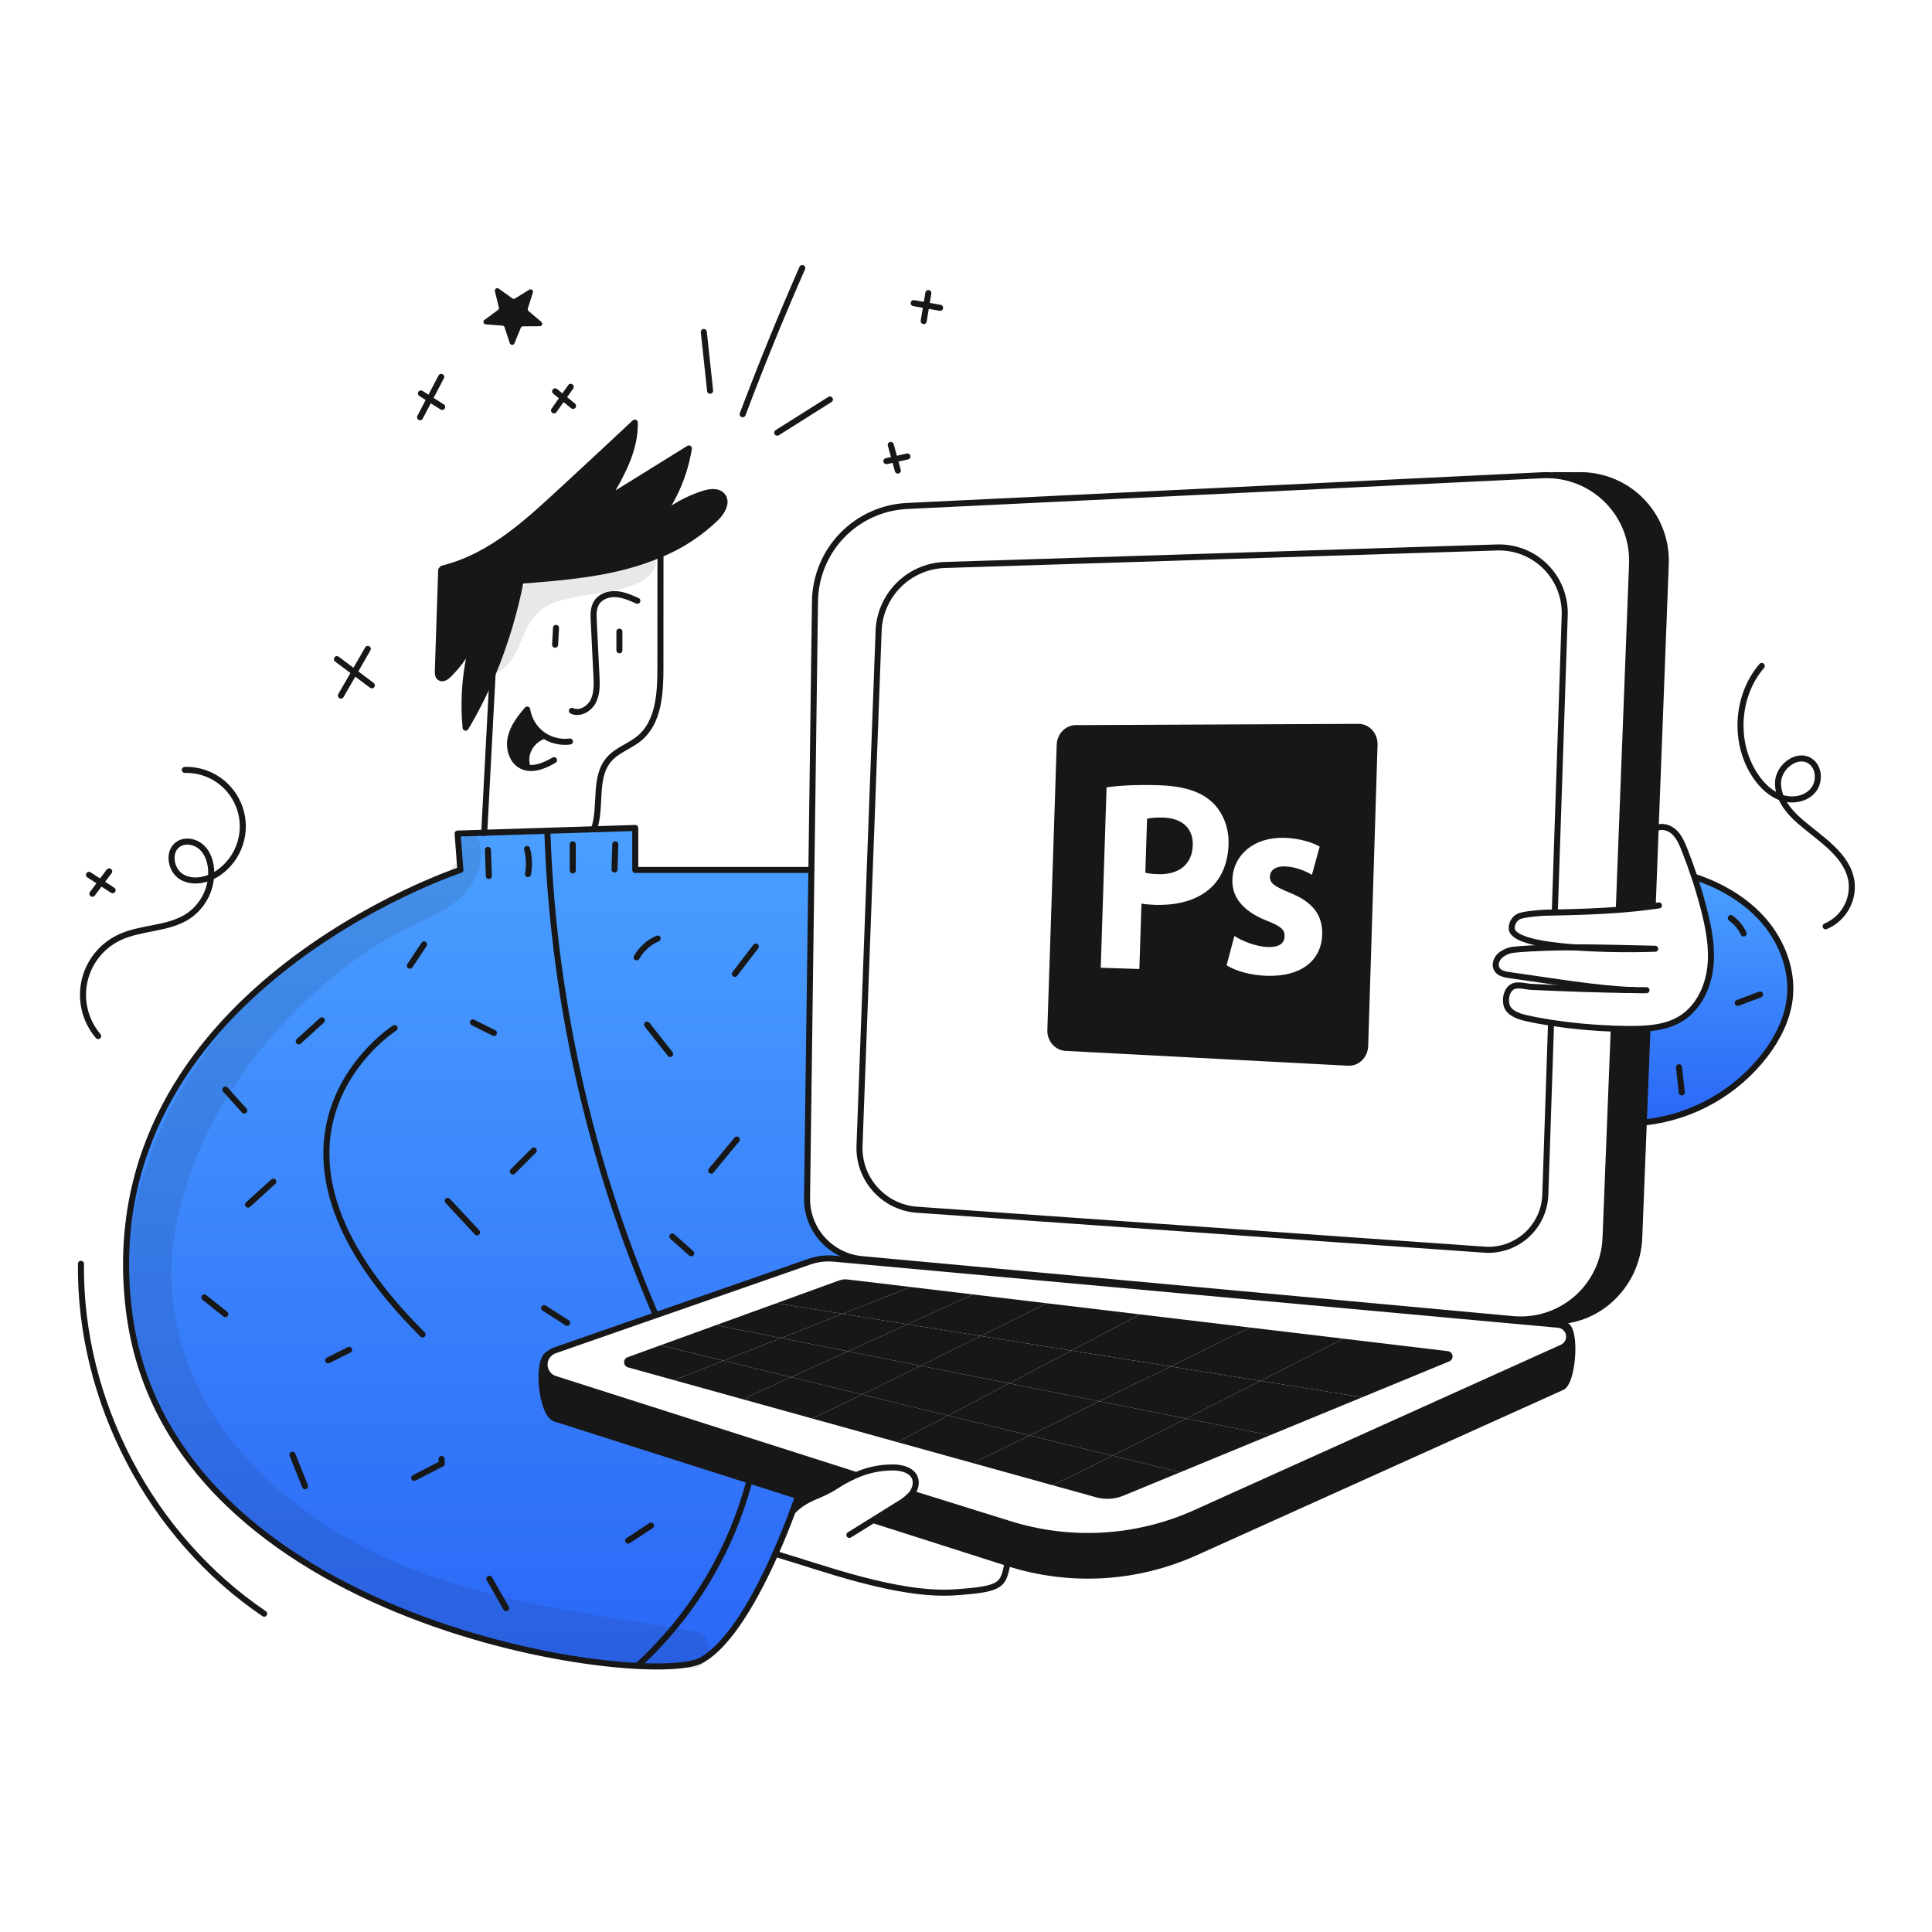 <svg width="960" height="960" viewBox="0 0 960 960" fill="none" xmlns="http://www.w3.org/2000/svg">
<g clip-path="url(#clip0_443_84)">
<path d="M846.599 451.559C845.23 446.299 843.699 441.07 841.98 435.909L842.305 435.801C855.394 440.154 867.764 447.363 876.705 457.862C885.646 468.361 890.887 482.356 889.331 496.062C888.159 506.304 883.343 515.867 877.089 524.081C869.932 533.386 860.976 541.156 850.754 546.929C840.532 552.701 829.253 556.358 817.589 557.681L816.789 557.651L818.581 512.051L816.917 511.116C823.317 510.731 829.651 509.559 835.078 506.26C843.617 501.05 848.512 491.16 849.772 481.234C851.032 471.308 849.099 461.25 846.599 451.559Z" fill="url(#paint0_linear_443_84)"/>
<path d="M827.706 280.218L822.693 411.453L821.255 449.194L821.413 450.287C815.779 451.055 810.195 451.627 804.552 452.06L804.424 450.46L810.963 280.213C811.394 269.281 807.587 258.605 800.337 250.411C793.087 242.218 782.954 237.14 772.051 236.238L772.061 236.09L783.239 236.14C789.12 235.856 794.997 236.799 800.494 238.908C805.992 241.018 810.99 244.248 815.172 248.393C819.354 252.539 822.628 257.509 824.786 262.988C826.943 268.466 827.938 274.334 827.706 280.218Z" fill="#171717"/>
<path d="M780.5 662.52C782.548 670.449 780.461 687.339 776.186 689.27L593.993 771.438C564.732 784.625 531.628 786.527 501.05 776.776L500.685 776.658L434.885 755.651L434.461 754.981C438.41 752.519 442.362 750.06 446.319 747.604C448.833 746.227 451.09 744.424 452.987 742.276L453.787 742.345L501.052 757.079C531.63 766.829 564.734 764.927 593.995 751.741L776.188 669.572C777.482 669.008 778.528 667.996 779.135 666.722C779.741 665.447 779.867 663.997 779.488 662.638L780.5 662.52Z" fill="#171717"/>
<path d="M816.793 557.648L814.528 615.106C813.582 639.265 792.828 658.589 768.75 656.373H756.9L756.871 656.668L751.68 656.195L751.749 655.466C757.453 655.993 763.204 655.352 768.652 653.583C774.101 651.815 779.132 648.955 783.439 645.179C787.746 641.403 791.239 636.789 793.705 631.619C796.171 626.448 797.559 620.83 797.783 615.106L801.84 512.048L801.87 511.132C804.844 511.241 807.75 511.29 810.537 511.29C812.654 511.28 814.791 511.241 816.919 511.113L818.583 512.048L816.793 557.648Z" fill="#171717"/>
<path d="M667.486 665.178L719.438 671.383C720.021 671.451 720.564 671.711 720.983 672.122C721.402 672.533 721.673 673.072 721.753 673.653C721.833 674.234 721.718 674.826 721.426 675.335C721.133 675.844 720.68 676.241 720.138 676.465L676.938 694.265L626.305 686.15C649.551 674.328 667.486 665.178 667.486 665.178Z" fill="#171717"/>
<path d="M621.187 659.652L667.487 665.177C667.487 665.177 649.552 674.327 626.309 686.146L581.645 678.985L621.187 659.652Z" fill="#171717"/>
<path d="M626.307 686.146L676.94 694.262L631.1 713.151L589.391 704.869C601.98 698.5 614.794 691.999 626.307 686.146Z" fill="#171717"/>
<path d="M546.246 696.291L581.646 678.986L626.31 686.147C614.797 691.997 601.983 698.497 589.397 704.869L546.246 696.291Z" fill="#171717"/>
<path d="M552.766 723.326C563.6 717.899 576.374 711.458 589.394 704.869L631.103 713.152L586.449 731.552L552.766 723.326Z" fill="#171717"/>
<path d="M586.45 731.549L558.174 743.199C553.889 744.962 549.138 745.246 544.674 744.006L522.721 737.906C523.371 737.906 535.633 731.888 552.77 723.32L586.45 731.549Z" fill="#171717"/>
<path d="M532.379 671.088L581.643 678.988L546.243 696.293L501.443 687.393C512 681.823 522.747 676.16 532.379 671.088Z" fill="#171717"/>
<path d="M581.643 678.985L532.379 671.085C551.633 660.931 566.446 653.111 566.446 653.111L621.186 659.65L581.643 678.985Z" fill="#171717"/>
<path d="M552.766 723.326L511.549 713.26L546.249 696.291L589.397 704.869C576.374 711.458 563.6 717.9 552.766 723.326Z" fill="#171717"/>
<path d="M483.42 727.009L511.549 713.26L552.766 723.326C535.629 731.894 523.366 737.912 522.717 737.912H522.7L483.42 727.009Z" fill="#171717"/>
<path d="M546.245 696.291L511.545 713.26L471.076 703.372C480.068 698.645 490.655 693.072 501.44 687.387L546.245 696.291Z" fill="#171717"/>
<path d="M520.067 647.578L566.445 653.113C566.445 653.113 551.632 660.933 532.378 671.087L487.32 663.858C505.845 654.679 520.067 647.578 520.067 647.578Z" fill="#171717"/>
<path d="M520.067 647.578C520.067 647.578 505.845 654.678 487.32 663.858L450.869 658.017L483.41 643.199H483.419L520.067 647.578Z" fill="#171717"/>
<path d="M511.549 713.259L483.42 727.008L445.887 716.588C446.94 716.066 457.087 710.748 471.08 703.371L511.549 713.259Z" fill="#171717"/>
<path d="M501.444 687.387C490.659 693.07 480.072 698.645 471.08 703.372L428.336 692.932C437.003 688.717 447.136 683.732 457.449 678.652L501.444 687.387Z" fill="#171717"/>
<path d="M457.449 678.652C467.649 673.619 478.033 668.478 487.321 663.859L532.379 671.088C522.747 676.16 512.002 681.823 501.444 687.388L457.449 678.652Z" fill="#171717"/>
<path d="M452.505 639.504L483.411 643.197L450.87 658.019L418.625 652.849L452.495 639.504H452.505Z" fill="#171717"/>
<path d="M421.324 671.472L450.87 658.018L487.321 663.859C478.033 668.478 467.653 673.619 457.449 678.652L421.324 671.472Z" fill="#171717"/>
<path d="M450.87 658.018L421.324 671.472L388.104 664.873L418.625 652.848L450.87 658.018Z" fill="#171717"/>
<path d="M421.324 671.473L457.449 678.653C447.137 683.735 437.003 688.718 428.336 692.933L393.1 684.326L421.324 671.473Z" fill="#171717"/>
<path d="M421.207 635.77L452.501 639.5L418.631 652.845L385.756 647.576L416.937 636.259C418.302 635.763 419.765 635.596 421.207 635.77Z" fill="#171717"/>
<path d="M393.1 684.324L428.339 692.931C413.97 699.931 403.628 704.858 403.185 704.731L370.861 695.769L371.275 694.262L393.1 684.324Z" fill="#171717"/>
<path d="M359.531 676.12L388.103 664.873L421.323 671.472L393.096 684.325L359.531 676.12Z" fill="#171717"/>
<path d="M445.887 716.59L403.188 704.732C403.63 704.86 413.972 699.932 428.341 692.932L471.085 703.372C457.085 710.75 446.94 716.068 445.887 716.59Z" fill="#171717"/>
<path d="M240.608 413.788L295.121 412.064L315.656 411.414V432.274H403.182L401.015 595.3C400.914 602.87 403.671 610.2 408.734 615.828C413.798 621.456 420.797 624.968 428.336 625.664L751.751 655.464L751.682 656.193L414.351 625.419C410.243 625.042 406.102 625.549 402.207 626.906L275.64 671.006C274.65 671.344 273.741 671.884 272.971 672.592L272.961 672.582C266.175 674.945 268.982 702.699 275.827 704.882L396.534 743.361L396.524 743.401C396.524 743.401 395.579 746.257 393.846 750.925C391.895 756.194 388.941 763.768 385.228 772.12C376.236 792.379 362.792 817.237 348.328 825.057C322.6 838.971 82.751 808.38 63.989 650.573C45.227 492.766 228.75 432.273 228.75 432.273L227.381 414.2L240.608 413.788Z" fill="url(#paint1_linear_443_84)"/>
<path d="M393.097 684.324L371.272 694.261L370.858 695.768L334.969 685.801L359.532 676.119L393.097 684.324Z" fill="#171717"/>
<path d="M388.104 664.872L359.532 676.119L328.184 668.467L355.79 658.451L388.104 664.872Z" fill="#171717"/>
<path d="M355.789 658.451L385.749 647.578L418.624 652.847L388.103 664.872L355.789 658.451Z" fill="#171717"/>
<path d="M359.531 676.121L334.968 685.801L312.04 679.438C311.5 679.287 311.021 678.967 310.674 678.527C310.327 678.086 310.128 677.546 310.107 676.985C310.086 676.424 310.244 675.871 310.558 675.406C310.872 674.94 311.326 674.587 311.853 674.396L328.183 668.467L359.531 676.121Z" fill="#171717"/>
<path d="M328.184 275.44C322.458 277.875 316.558 279.876 310.534 281.428C293.772 285.791 276.399 287.17 259.124 288.528L258.73 288.637C255.607 304.568 250.895 320.146 244.666 335.137C240.882 344.265 236.434 353.103 231.36 361.581C229.93 346.364 231.42 331.013 235.752 316.355C232.742 323.467 228.362 329.916 222.86 335.334C221.698 336.486 219.906 337.639 218.576 336.703C217.576 336.014 217.522 334.595 217.562 333.394C218.122 316.69 218.677 299.987 219.226 283.283L219.778 282.554C244.941 276.32 263.309 258.326 282.357 240.746C293.423 230.534 304.447 220.281 315.429 209.988C315.754 223.698 308.545 236.324 301.562 248.133C315.144 239.702 328.722 231.271 342.297 222.841C340.274 235.342 335.316 247.186 327.829 257.399C334.222 251.968 341.633 247.863 349.629 245.325C352.811 244.32 356.858 243.798 358.976 246.388C361.596 249.609 358.818 254.336 355.876 257.271C347.88 265.028 338.483 271.194 328.184 275.44Z" fill="#171717"/>
<path d="M275.826 704.89C268.981 702.703 266.174 674.949 272.96 672.59L272.97 672.6C272.019 673.494 271.318 674.621 270.937 675.869C270.555 677.117 270.506 678.444 270.795 679.717C271.083 680.99 271.699 682.165 272.582 683.127C273.464 684.089 274.583 684.803 275.826 685.2L424.435 732.632L424.721 733.302C421.502 734.733 418.406 736.426 415.463 738.364C406.835 744.017 401.123 743.633 393.845 750.941C395.578 746.273 396.523 743.417 396.523 743.417L396.533 743.377L275.826 704.89Z" fill="#171717"/>
<path d="M259.299 380.6C254.414 378.187 252.592 371.815 253.774 366.506C254.956 361.197 258.442 356.727 261.958 352.57C262.73 357.467 265.371 361.873 269.325 364.862C269.532 365.009 269.739 365.167 269.946 365.305L269.394 365.975C263.426 368.575 260.087 375.045 262.106 381.24L262.057 381.486C261.099 381.331 260.169 381.032 259.299 380.6V380.6Z" fill="#171717"/>
<path d="M801.841 512.049L797.784 615.107C797.56 620.831 796.173 626.449 793.707 631.619C791.241 636.79 787.748 641.403 783.441 645.18C779.134 648.956 774.102 651.816 768.654 653.584C763.206 655.353 757.454 655.993 751.75 655.467L428.335 625.667C420.796 624.971 413.797 621.458 408.733 615.83C403.669 610.201 400.913 602.871 401.014 595.3L403.181 432.273L404.964 298.773C405.125 286.543 409.944 274.835 418.439 266.036C426.934 257.237 438.466 252.01 450.682 251.42L766.499 236.145C768.351 236.055 770.207 236.088 772.054 236.245C782.958 237.148 793.091 242.225 800.341 250.419C807.591 258.612 811.398 269.288 810.966 280.22L804.427 450.467" stroke="#171717" stroke-width="3" stroke-linecap="round" stroke-linejoin="round"/>
<path d="M770.691 508.937L767.854 593.666C767.725 597.532 766.804 601.33 765.15 604.827C763.496 608.324 761.142 611.444 758.235 613.996C755.328 616.548 751.929 618.477 748.247 619.665C744.566 620.852 740.68 621.272 736.83 620.9L454.888 601.053C447.193 600.308 440.06 596.696 434.905 590.934C429.751 585.172 426.952 577.683 427.066 569.953L436.55 314.308C436.679 305.542 440.179 297.162 446.325 290.91C452.47 284.658 460.788 281.013 469.55 280.733L743.869 272.033C748.329 271.889 752.771 272.662 756.919 274.305C761.068 275.948 764.835 278.424 767.988 281.582C771.141 284.74 773.612 288.511 775.248 292.663C776.884 296.814 777.651 301.257 777.5 305.717L772.6 452.257" stroke="#171717" stroke-width="3" stroke-linecap="round" stroke-linejoin="round"/>
<path d="M424.435 732.623L275.826 685.191C274.321 684.725 273.002 683.795 272.058 682.533C271.115 681.271 270.596 679.743 270.575 678.168C270.554 676.592 271.033 675.051 271.943 673.765C272.853 672.478 274.147 671.513 275.639 671.009L402.206 626.909C406.102 625.552 410.242 625.045 414.35 625.422L751.681 656.2L756.872 656.673L774.284 658.259C775.59 658.376 776.821 658.922 777.784 659.813C778.746 660.704 779.386 661.889 779.603 663.183C779.82 664.476 779.602 665.805 778.984 666.962C778.365 668.118 777.381 669.037 776.184 669.575L593.992 751.74C564.731 764.926 531.627 766.828 501.049 757.078L453.784 742.344" stroke="#171717" stroke-width="3" stroke-linecap="round" stroke-linejoin="round"/>
<path d="M396.524 743.407C396.524 743.407 395.579 746.263 393.846 750.931C391.895 756.2 388.941 763.774 385.228 772.126C376.236 792.385 362.792 817.243 348.328 825.063C322.6 838.97 82.751 808.379 63.989 650.572C45.227 492.765 228.75 432.272 228.75 432.272L227.381 414.199L240.608 413.786L295.121 412.062L315.656 411.412V432.272H403.182" stroke="#171717" stroke-width="3" stroke-linecap="round" stroke-linejoin="round"/>
<path d="M196.072 510.828C196.072 510.828 111.264 565.055 209.978 663.081" stroke="#171717" stroke-width="3" stroke-linecap="round" stroke-linejoin="round"/>
<path d="M818.585 512.049L816.793 557.649L814.528 615.107C813.582 639.266 792.828 658.59 768.75 656.374H756.9" stroke="#171717" stroke-width="3" stroke-linecap="round" stroke-linejoin="round"/>
<path d="M772.061 236.1L783.239 236.15C789.12 235.866 794.995 236.809 800.493 238.918C805.99 241.027 810.988 244.257 815.17 248.401C819.352 252.546 822.626 257.516 824.784 262.994C826.942 268.472 827.937 274.339 827.706 280.223L822.693 411.458L821.255 449.199" stroke="#171717" stroke-width="3" stroke-linecap="round" stroke-linejoin="round"/>
<path d="M400.227 744.551L396.533 743.369L275.826 704.89C268.981 702.703 266.174 674.949 272.96 672.59" stroke="#171717" stroke-width="3" stroke-linecap="round" stroke-linejoin="round"/>
<path d="M777.516 658.451C778.916 658.579 779.889 660.145 780.5 662.518C782.548 670.447 780.461 687.337 776.186 689.268L593.993 771.436C564.732 784.624 531.628 786.525 501.05 776.774L500.685 776.656L434.885 755.649" stroke="#171717" stroke-width="3" stroke-linecap="round" stroke-linejoin="round"/>
<path d="M393.846 750.932C401.124 743.624 406.836 744.008 415.464 738.355C418.406 736.417 421.502 734.724 424.722 733.293C430.925 730.439 437.695 729.032 444.522 729.176C448.481 729.334 453.022 730.584 454.558 734.238C455.658 736.878 454.745 740.01 452.992 742.275C451.094 744.424 448.838 746.227 446.324 747.603C442.374 750.065 438.422 752.524 434.466 754.98C430.332 757.55 426.193 760.124 422.047 762.701" stroke="#171717" stroke-width="3" stroke-linecap="round" stroke-linejoin="round"/>
<path d="M385.75 772.234C407.831 778.724 445.887 793.084 474.202 791.234C498.519 789.649 498.282 787.502 500.666 776.707" stroke="#171717" stroke-width="3" stroke-linecap="round" stroke-linejoin="round"/>
<path d="M258.73 288.639C255.607 304.57 250.895 320.148 244.666 335.139C240.882 344.267 236.434 353.105 231.36 361.583C229.93 346.366 231.42 331.015 235.752 316.357C232.742 323.469 228.362 329.918 222.86 335.336C221.698 336.488 219.906 337.641 218.576 336.705C217.576 336.016 217.522 334.597 217.562 333.396C218.122 316.692 218.677 299.988 219.226 283.285" stroke="#171717" stroke-width="3" stroke-linecap="round" stroke-linejoin="round"/>
<path d="M219.777 282.552C244.94 276.318 263.308 258.324 282.356 240.744C293.423 230.532 304.447 220.279 315.428 209.986C315.753 223.696 308.544 236.322 301.561 248.131C315.143 239.7 328.722 231.269 342.296 222.839C340.274 235.342 335.316 247.186 327.828 257.4C334.222 251.969 341.632 247.865 349.628 245.326C352.81 244.321 356.857 243.799 358.975 246.389C361.595 249.61 358.817 254.337 355.875 257.272C347.882 265.029 338.487 271.196 328.19 275.443C322.465 277.878 316.565 279.879 310.54 281.431C293.778 285.794 276.405 287.173 259.13 288.531" stroke="#171717" stroke-width="3" stroke-linecap="round" stroke-linejoin="round"/>
<path d="M328.184 275.4V275.439C328.174 294.281 328.164 313.114 328.154 331.939C328.154 344.496 327.386 358.767 317.754 366.823C313.066 370.733 306.782 372.623 302.744 377.194C294.737 386.245 299.13 400.644 295.121 412.039" stroke="#171717" stroke-width="3" stroke-linecap="round" stroke-linejoin="round"/>
<path d="M284.18 353.227C288.11 355.02 292.896 352.227 294.817 348.362C296.738 344.497 296.58 339.971 296.363 335.657C295.919 326.626 295.473 317.598 295.024 308.573C294.876 305.48 294.777 302.173 296.393 299.532C298.343 296.36 302.393 294.991 306.093 295.232C309.793 295.473 313.293 297.004 316.693 298.521" stroke="#171717" stroke-width="3" stroke-linecap="round" stroke-linejoin="round"/>
<path d="M307.777 323.129V313.852" stroke="#171717" stroke-width="3" stroke-linecap="round" stroke-linejoin="round"/>
<path d="M275.826 320.342C275.984 317.565 276.135 314.785 276.279 312" stroke="#171717" stroke-width="3" stroke-linecap="round" stroke-linejoin="round"/>
<path d="M283.201 368.462C278.545 369.063 273.829 367.939 269.945 365.301C269.738 365.163 269.531 365.001 269.324 364.858C265.369 361.869 262.728 357.463 261.957 352.566C258.441 356.723 254.957 361.194 253.773 366.502C252.589 371.81 254.413 378.183 259.298 380.596C260.168 381.028 261.097 381.327 262.056 381.482C266.456 382.211 271.274 380.082 275.283 377.71" stroke="#171717" stroke-width="3" stroke-linecap="round" stroke-linejoin="round"/>
<path d="M262.108 381.238C260.089 375.038 263.428 368.573 269.396 365.973" stroke="#171717" stroke-width="3" stroke-linecap="round" stroke-linejoin="round"/>
<path d="M244.754 335.174C243.366 361.382 241.984 387.586 240.608 413.788C240.608 413.847 240.598 413.906 240.598 413.965" stroke="#171717" stroke-width="3" stroke-linecap="round" stroke-linejoin="round"/>
<path d="M811.4 491.958C794.962 491.758 779.214 491.198 761.053 490.381C757.921 490.243 753.981 488.767 751.322 490.441C748.663 492.115 747.835 496.141 748.545 499.196C749.49 503.244 754.208 504.947 758.255 505.873C762.205 506.773 766.43 507.558 770.793 508.238C781.09 509.799 791.468 510.766 801.876 511.132C804.85 511.241 807.756 511.29 810.543 511.29C812.66 511.28 814.797 511.242 816.925 511.114C823.325 510.729 829.659 509.556 835.086 506.257C843.625 501.047 848.52 491.157 849.78 481.231C851.04 471.305 849.101 461.249 846.599 451.558C845.23 446.298 843.699 441.068 841.98 435.907C840.434 431.209 838.743 426.558 836.908 421.952C835.708 418.919 834.377 415.826 832.023 413.571C829.669 411.316 826.015 410.084 823.061 411.463" stroke="#171717" stroke-width="3" stroke-linecap="round" stroke-linejoin="round"/>
<path d="M811.4 491.957C813.714 492.035 815.96 492.065 818.126 492.026C815.857 492.016 813.621 491.986 811.4 491.957Z" stroke="#171717" stroke-width="3" stroke-linecap="round" stroke-linejoin="round"/>
<path d="M782.045 470.725C771.802 470.734 761.658 471.01 752.617 471.867C750.064 472.073 747.629 473.029 745.617 474.615C743.658 476.23 742.525 479.126 743.677 481.381C744.987 483.951 748.385 484.316 751.241 484.71C771.313 487.458 793.374 491.348 811.398 491.959" stroke="#171717" stroke-width="3" stroke-linecap="round" stroke-linejoin="round"/>
<path d="M782.047 470.725C795.496 471.648 808.984 471.885 822.457 471.434C810.54 471.227 796.19 470.715 782.047 470.725Z" stroke="#171717" stroke-width="3" stroke-linecap="round" stroke-linejoin="round"/>
<path d="M824.316 449.883C823.341 450.021 822.376 450.159 821.416 450.283C815.782 451.051 810.198 451.623 804.555 452.056C794.371 452.844 783.971 453.189 772.625 453.425C771.197 453.445 769.749 453.474 768.282 453.504C765.829 453.553 756.463 454.242 754.375 455.533C753.318 456.144 752.458 457.044 751.894 458.128C751.331 459.211 751.088 460.432 751.194 461.649C751.933 466.908 766.066 469.518 782.05 470.72" stroke="#171717" stroke-width="3" stroke-linecap="round" stroke-linejoin="round"/>
<path d="M842.3 435.801C855.389 440.154 867.759 447.363 876.7 457.862C885.641 468.361 890.882 482.356 889.326 496.062C888.154 506.304 883.338 515.867 877.084 524.081C869.927 533.386 860.971 541.156 850.749 546.929C840.527 552.701 829.248 556.358 817.584 557.681" stroke="#171717" stroke-width="3" stroke-linecap="round" stroke-linejoin="round"/>
<path d="M305.365 432.039L305.738 419.523" stroke="#171717" stroke-width="3" stroke-linecap="round" stroke-linejoin="round"/>
<path d="M284.6 432.504V419.527" stroke="#171717" stroke-width="3" stroke-linecap="round" stroke-linejoin="round"/>
<path d="M262.353 434.359C263.122 430.205 262.964 425.931 261.889 421.846" stroke="#171717" stroke-width="3" stroke-linecap="round" stroke-linejoin="round"/>
<path d="M242.9 435.287L242.434 422.309" stroke="#171717" stroke-width="3" stroke-linecap="round" stroke-linejoin="round"/>
<path d="M365.15 483.906L375.55 470.328" stroke="#171717" stroke-width="3" stroke-linecap="round" stroke-linejoin="round"/>
<path d="M333 523.723L321.52 509.131" stroke="#171717" stroke-width="3" stroke-linecap="round" stroke-linejoin="round"/>
<path d="M316.346 475.725C318.709 471.545 322.37 468.25 326.775 466.34" stroke="#171717" stroke-width="3" stroke-linecap="round" stroke-linejoin="round"/>
<path d="M271.98 413.174C274.745 495.453 292.825 576.496 325.292 652.149" stroke="#171717" stroke-width="3" stroke-linecap="round" stroke-linejoin="round"/>
<path d="M366.135 566.229L353.369 581.663" stroke="#171717" stroke-width="3" stroke-linecap="round" stroke-linejoin="round"/>
<path d="M343.46 622.762L334.074 614.42" stroke="#171717" stroke-width="3" stroke-linecap="round" stroke-linejoin="round"/>
<path d="M245.436 513.267L235.008 508.053" stroke="#171717" stroke-width="3" stroke-linecap="round" stroke-linejoin="round"/>
<path d="M203.656 479.852L210.712 469.262" stroke="#171717" stroke-width="3" stroke-linecap="round" stroke-linejoin="round"/>
<path d="M237.057 612.367L222.473 596.711" stroke="#171717" stroke-width="3" stroke-linecap="round" stroke-linejoin="round"/>
<path d="M254.82 582.09L265.249 571.662" stroke="#171717" stroke-width="3" stroke-linecap="round" stroke-linejoin="round"/>
<path d="M281.84 657.321L270.395 649.982" stroke="#171717" stroke-width="3" stroke-linecap="round" stroke-linejoin="round"/>
<path d="M312.113 765.532L323.478 758.072" stroke="#171717" stroke-width="3" stroke-linecap="round" stroke-linejoin="round"/>
<path d="M251.5 799.108L243.164 784.508" stroke="#171717" stroke-width="3" stroke-linecap="round" stroke-linejoin="round"/>
<path d="M205.809 734.342L219.521 727.278L219.412 724.955" stroke="#171717" stroke-width="3" stroke-linecap="round" stroke-linejoin="round"/>
<path d="M151.581 738.514L145.324 722.871" stroke="#171717" stroke-width="3" stroke-linecap="round" stroke-linejoin="round"/>
<path d="M163.053 675.944L173.481 670.73" stroke="#171717" stroke-width="3" stroke-linecap="round" stroke-linejoin="round"/>
<path d="M111.955 653L101.527 644.66" stroke="#171717" stroke-width="3" stroke-linecap="round" stroke-linejoin="round"/>
<path d="M123.244 598.576L135.808 587.16" stroke="#171717" stroke-width="3" stroke-linecap="round" stroke-linejoin="round"/>
<path d="M121.354 551.838L111.967 541.412" stroke="#171717" stroke-width="3" stroke-linecap="round" stroke-linejoin="round"/>
<path d="M148.453 517.438L159.924 507.01" stroke="#171717" stroke-width="3" stroke-linecap="round" stroke-linejoin="round"/>
<path d="M835.667 542.813L834.277 530.299" stroke="#171717" stroke-width="3" stroke-linecap="round" stroke-linejoin="round"/>
<path d="M863.477 498.318L874.6 494.146" stroke="#171717" stroke-width="3" stroke-linecap="round" stroke-linejoin="round"/>
<path d="M317.078 827.424C343.695 802.969 362.805 771.448 372.178 736.539" stroke="#171717" stroke-width="3" stroke-linecap="round" stroke-linejoin="round"/>
<path d="M860.033 456.213C862.781 458.16 864.973 460.789 866.395 463.842" stroke="#171717" stroke-width="3" stroke-linecap="round" stroke-linejoin="round"/>
<path d="M386.199 214.999L412.381 198.49" stroke="#171717" stroke-width="3" stroke-linecap="round" stroke-linejoin="round"/>
<path d="M369.023 205.838C378.25 181.362 388.124 157.145 398.644 133.186" stroke="#171717" stroke-width="3" stroke-linecap="round" stroke-linejoin="round"/>
<path d="M352.845 194.165L349.717 164.965" stroke="#171717" stroke-width="3" stroke-linecap="round" stroke-linejoin="round"/>
<path d="M440.441 229.148L450.882 226.828" stroke="#171717" stroke-width="3" stroke-linecap="round" stroke-linejoin="round"/>
<path d="M446.134 233.817L442.607 221.068" stroke="#171717" stroke-width="3" stroke-linecap="round" stroke-linejoin="round"/>
<path d="M467.124 152.942L454 150.615" stroke="#171717" stroke-width="3" stroke-linecap="round" stroke-linejoin="round"/>
<path d="M458.979 159.537L461.298 145.615" stroke="#171717" stroke-width="3" stroke-linecap="round" stroke-linejoin="round"/>
<path d="M40.221 627.967C39.468 696.115 74.821 763.634 131.26 801.837" stroke="#171717" stroke-width="3" stroke-linecap="round" stroke-linejoin="round"/>
<path d="M284.74 201.683L275.84 194.455" stroke="#171717" stroke-width="3" stroke-linecap="round" stroke-linejoin="round"/>
<path d="M275.287 203.907L283.587 192.207" stroke="#171717" stroke-width="3" stroke-linecap="round" stroke-linejoin="round"/>
<path d="M184.759 340.535L167.406 327.521" stroke="#171717" stroke-width="3" stroke-linecap="round" stroke-linejoin="round"/>
<path d="M169.4 345.63L182.76 322.43" stroke="#171717" stroke-width="3" stroke-linecap="round" stroke-linejoin="round"/>
<path d="M219.711 202.2L209.162 195.5" stroke="#171717" stroke-width="3" stroke-linecap="round" stroke-linejoin="round"/>
<path d="M208.719 207.325L219.233 187.281" stroke="#171717" stroke-width="3" stroke-linecap="round" stroke-linejoin="round"/>
<path d="M91.834 382.549C97.858 382.392 103.773 384.177 108.704 387.641C113.635 391.105 117.321 396.063 119.218 401.782C121.114 407.502 121.121 413.68 119.236 419.404C117.351 425.128 113.674 430.093 108.75 433.567C103.371 437.361 95.858 439.075 90.213 435.689C84.568 432.303 83.213 422.718 88.848 419.31C92.34 417.196 97.136 418.202 100.148 420.962C103.16 423.722 104.575 427.868 104.896 431.937C105.199 436.468 104.31 441.001 102.318 445.082C100.325 449.164 97.298 452.652 93.538 455.201C83.475 461.85 70.047 460.669 59.169 465.879C54.811 467.966 50.989 471.027 48.001 474.825C45.012 478.623 42.935 483.057 41.93 487.784C40.925 492.511 41.019 497.406 42.205 502.092C43.391 506.777 45.637 511.127 48.769 514.808" stroke="#171717" stroke-width="3" stroke-linecap="round" stroke-linejoin="round"/>
<path d="M875.412 330.9C862.565 345.839 861.282 369.54 872.441 385.778C875.622 390.407 879.864 394.55 885.182 396.358C890.5 398.166 896.995 397.188 900.714 392.979C904.433 388.77 904.149 381.265 899.469 378.16C893.03 373.887 883.84 380.896 883.498 388.615C883.156 396.334 888.56 403.104 894.398 408.16C904.632 417.014 918.213 424.87 920.033 438.28C920.545 442.847 919.567 447.456 917.245 451.421C914.923 455.386 911.38 458.494 907.147 460.28" stroke="#171717" stroke-width="3" stroke-linecap="round" stroke-linejoin="round"/>
<path d="M55.949 442.354L44.213 434.705" stroke="#171717" stroke-width="3" stroke-linecap="round" stroke-linejoin="round"/>
<path d="M45.91 444.092L54.252 432.969" stroke="#171717" stroke-width="3" stroke-linecap="round" stroke-linejoin="round"/>
<path d="M262.65 154.575L268.99 159.944C269.181 160.107 269.318 160.323 269.382 160.566C269.447 160.808 269.435 161.064 269.35 161.3C269.264 161.535 269.108 161.739 268.904 161.883C268.699 162.028 268.454 162.106 268.204 162.107L259.895 162.15C259.652 162.152 259.416 162.225 259.215 162.36C259.014 162.496 258.858 162.688 258.766 162.912L255.619 170.601C255.524 170.833 255.36 171.031 255.149 171.167C254.939 171.303 254.692 171.371 254.441 171.362C254.191 171.354 253.949 171.269 253.748 171.119C253.548 170.968 253.398 170.76 253.319 170.522L250.712 162.633C250.636 162.403 250.493 162.201 250.302 162.052C250.111 161.902 249.88 161.813 249.638 161.795L241.352 161.177C241.102 161.159 240.864 161.064 240.669 160.906C240.475 160.747 240.334 160.533 240.264 160.292C240.195 160.052 240.202 159.795 240.282 159.558C240.363 159.321 240.515 159.114 240.717 158.965L247.417 154.047C247.612 153.904 247.761 153.706 247.844 153.478C247.927 153.25 247.94 153.003 247.883 152.767L245.909 144.696C245.849 144.453 245.866 144.197 245.956 143.963C246.046 143.729 246.206 143.528 246.414 143.388C246.622 143.247 246.868 143.174 247.119 143.178C247.37 143.182 247.613 143.262 247.817 143.408L254.564 148.258C254.761 148.4 254.995 148.48 255.237 148.488C255.479 148.497 255.719 148.433 255.925 148.305L262.991 143.934C263.204 143.803 263.452 143.739 263.703 143.753C263.953 143.767 264.193 143.857 264.391 144.011C264.588 144.165 264.734 144.376 264.808 144.616C264.882 144.855 264.881 145.112 264.805 145.35L262.278 153.265C262.204 153.496 262.199 153.744 262.266 153.977C262.332 154.21 262.465 154.418 262.65 154.575Z" fill="#171717"/>
<g opacity="0.1">
<path d="M321.96 275.812C317.728 275.812 313.997 278.676 309.977 279.822C305.32 281.051 300.565 281.872 295.765 282.275C286.534 283.224 277.2 283.366 268.435 286.775C259.848 290.12 253.135 295.696 248.919 303.967C246.96 307.813 245.519 311.903 243.532 315.734C241.649 319.359 238.565 322.074 236.973 325.802C235.214 329.919 237.178 335.051 242.273 335.042C252.265 335.025 256.383 324.532 259.702 316.685C263.137 308.565 267.025 302.508 275.661 299.379C284.413 296.208 293.713 295.595 302.791 293.934C310.105 292.595 323.723 289.292 325.814 280.87C325.968 280.276 325.986 279.656 325.865 279.055C325.744 278.454 325.488 277.888 325.117 277.401C324.746 276.913 324.268 276.516 323.721 276.24C323.174 275.964 322.571 275.816 321.958 275.807L321.96 275.812Z" fill="#171717"/>
</g>
<g opacity="0.1">
<path d="M229.241 419.416C229.165 431.171 218.541 437.106 209.141 441.487C199.766 445.855 190.241 449.67 181.141 454.633C162.802 464.633 145.767 476.207 130.558 490.587C99.199 520.234 74.799 560.3 66.538 602.9C62.429 623.59 62.643 644.905 67.168 665.508C71.693 686.11 80.431 705.554 92.832 722.616C117.065 756.284 150.886 780.575 188.865 796.589C237.546 817.115 290.755 824.984 343.118 828.989C353.526 829.789 356.078 812.303 345.61 810.574C300.895 803.19 255.51 797.828 212.564 782.604C175.789 769.565 141.937 748.436 116.964 718.125C92.779 688.766 80.592 650.992 86.789 613.09C93.529 571.867 115.689 534.254 144.573 504.607C159.78 489 176.899 475 196.035 464.517C206.2 458.949 217.864 455.194 226.856 447.743C235.419 440.643 241.277 429.343 238.173 418.207C236.796 413.27 229.273 414.254 229.241 419.416V419.416Z" fill="#171717"/>
</g>
<path d="M577.991 406.253C574.06 406.126 571.378 406.447 569.978 406.817L569.115 433.638C570.757 434.087 572.772 434.284 575.564 434.374C585.855 434.705 592.383 429.387 592.682 420.078C592.942 411.733 587.641 406.563 577.991 406.253Z" fill="#171717"/>
<path d="M675.316 359.683L534.913 360.305C529.657 360.136 525.251 364.511 525.072 370.072L520.42 511.784C520.241 517.354 524.356 522.013 529.613 522.182L670.015 529.56C675.263 529.728 679.668 525.343 679.847 519.774L684.499 370.071C684.678 364.501 680.563 359.851 675.316 359.683ZM601.885 440.937C595.082 447.334 585.194 449.983 573.783 449.616C571.23 449.534 568.957 449.329 567.187 448.998L566.143 481.492L546.958 480.875L549.84 391.229C555.842 390.354 564.247 389.811 576.067 390.191C587.994 390.575 596.437 393.265 601.982 398.311C607.322 403.075 610.753 410.745 610.467 419.638C610.181 428.531 607.137 435.965 601.885 440.937ZM629.417 484.868C621.27 484.606 614.099 482.504 609.482 479.644L613.378 465.064C616.863 467.454 624.149 470.391 629.877 470.575C635.703 470.762 638.191 468.688 638.3 465.308C638.408 461.947 636.556 460.272 629.408 457.472C616.73 452.481 612.005 444.901 612.381 437.088C612.775 424.835 622.983 415.826 638.352 416.32C645.592 416.553 652.01 418.526 655.752 420.66L651.873 434.71C649.132 432.997 643.874 430.682 638.528 430.51C633.841 430.36 631.117 432.295 631.008 435.665C630.909 438.761 633.249 440.452 640.78 443.539C652.453 448.224 657.212 454.727 657.017 464.417C656.622 476.699 647.17 485.439 629.417 484.868Z" fill="#171717"/>
</g>
<defs>
<linearGradient id="paint0_linear_443_84" x1="853.196" y1="435.801" x2="853.196" y2="557.681" gradientUnits="userSpaceOnUse">
<stop stop-color="#4A9FFF"/>
<stop offset="1" stop-color="#2A67F7"/>
</linearGradient>
<linearGradient id="paint1_linear_443_84" x1="407.197" y1="411.414" x2="407.197" y2="828.057" gradientUnits="userSpaceOnUse">
<stop stop-color="#4A9FFF"/>
<stop offset="1" stop-color="#2A67F7"/>
</linearGradient>
<clipPath id="clip0_443_84">
<rect width="884" height="699" fill="white" transform="translate(38 131)"/>
</clipPath>
</defs>
</svg>
